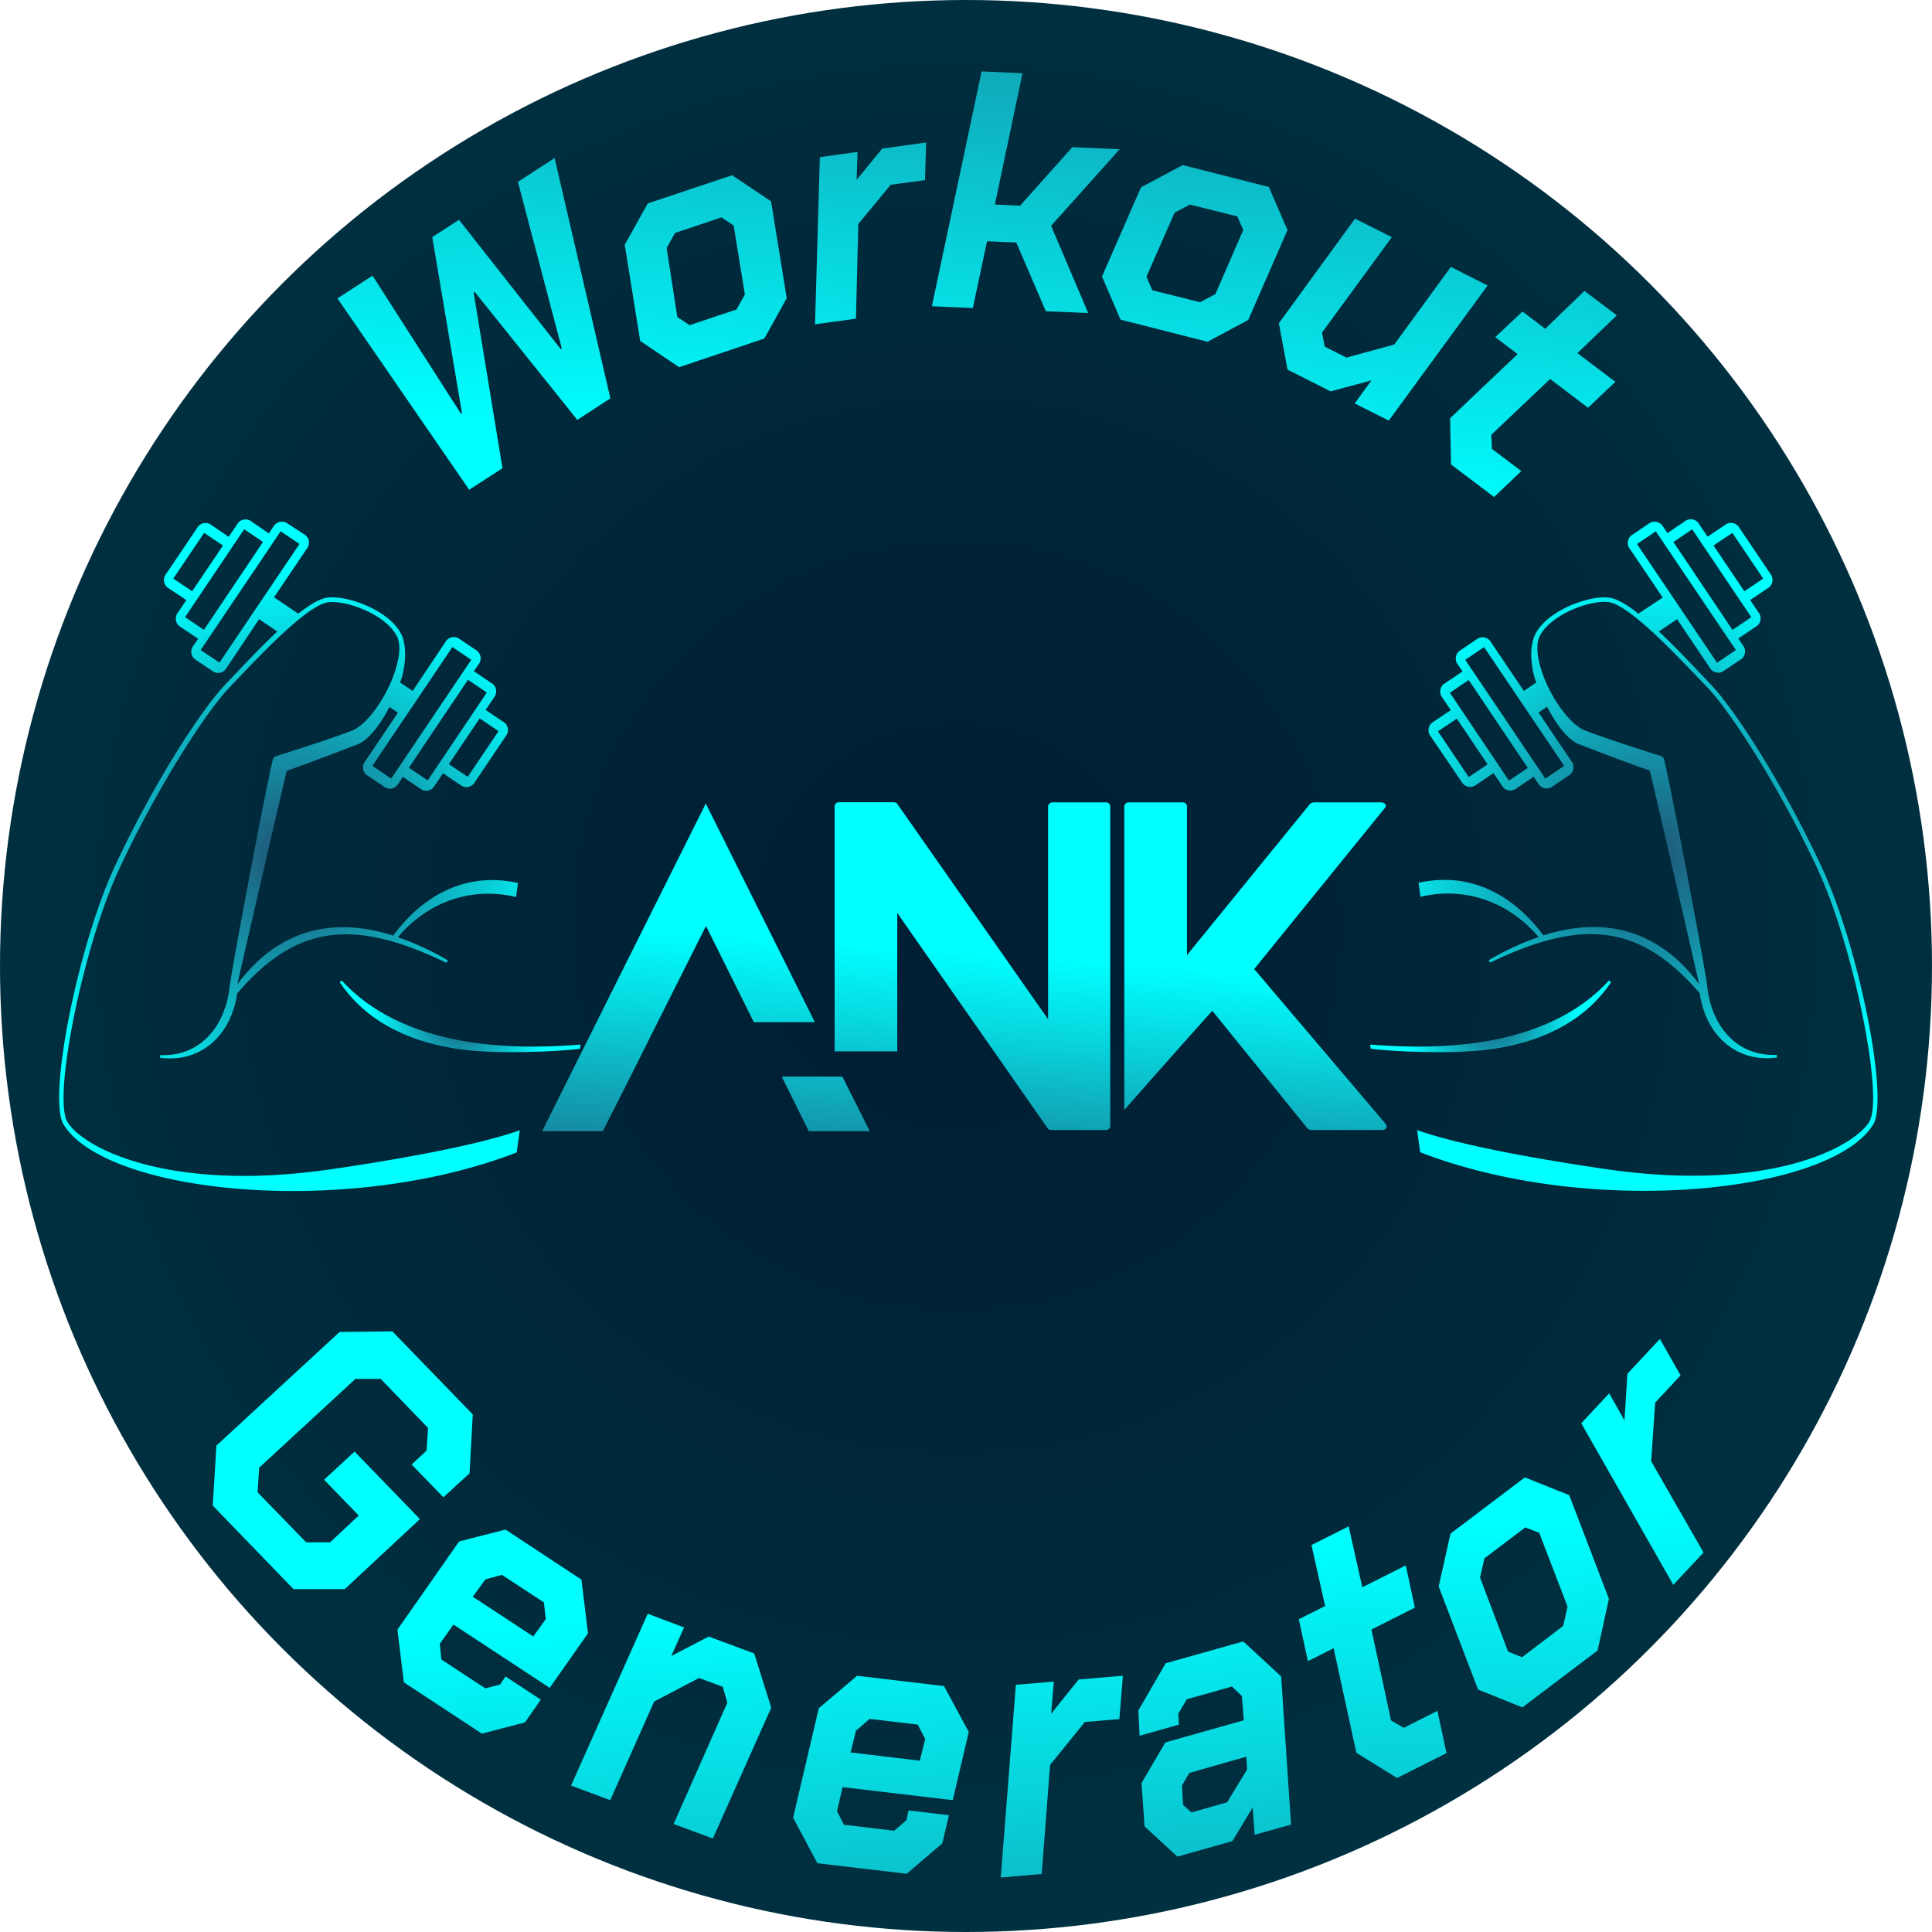 <svg xmlns="http://www.w3.org/2000/svg" xmlns:xlink="http://www.w3.org/1999/xlink" viewBox="0 0 425 425"><defs><style>.cls-1{fill:url(#radial-gradient);}.cls-2{fill:url(#linear-gradient);}.cls-3{fill:url(#linear-gradient-2);}.cls-4{fill:url(#linear-gradient-3);}.cls-5{fill:url(#linear-gradient-4);}.cls-6{fill:url(#linear-gradient-5);}.cls-7{fill:url(#linear-gradient-6);}.cls-8{fill:url(#linear-gradient-7);}.cls-9{fill:url(#linear-gradient-8);}.cls-10{fill:url(#linear-gradient-9);}.cls-11{fill:url(#linear-gradient-10);}.cls-12{fill:url(#linear-gradient-11);}.cls-13{fill:url(#linear-gradient-12);}.cls-14{fill:url(#linear-gradient-13);}.cls-15{fill:url(#linear-gradient-14);}.cls-16{fill:url(#linear-gradient-15);}.cls-17{fill:url(#linear-gradient-16);}.cls-18{fill:url(#linear-gradient-17);}.cls-19{fill:url(#linear-gradient-18);}.cls-20{fill:url(#linear-gradient-19);}.cls-21{fill:url(#radial-gradient-2);}.cls-22{fill:url(#radial-gradient-3);}.cls-23{fill:url(#radial-gradient-4);}.cls-24{fill:url(#radial-gradient-5);}</style><radialGradient id="radial-gradient" cx="210.38" cy="203.62" r="350.78" gradientUnits="userSpaceOnUse"><stop offset="0.08" stop-color="#001e34"/><stop offset="1" stop-color="#003d49"/></radialGradient><linearGradient id="linear-gradient" x1="120.01" y1="-80.96" x2="102.65" y2="92.66" gradientUnits="userSpaceOnUse"><stop offset="0" stop-color="#205072"/><stop offset="0.14" stop-color="#1b6b88"/><stop offset="0.74" stop-color="#08d5dd"/><stop offset="1" stop-color="aqua"/></linearGradient><linearGradient id="linear-gradient-2" x1="168.83" y1="-76.08" x2="151.47" y2="97.54" xlink:href="#linear-gradient"/><linearGradient id="linear-gradient-3" x1="202.89" y1="-72.67" x2="185.53" y2="100.94" xlink:href="#linear-gradient"/><linearGradient id="linear-gradient-4" x1="237.56" y1="-69.21" x2="220.2" y2="104.41" xlink:href="#linear-gradient"/><linearGradient id="linear-gradient-5" x1="274.95" y1="-65.47" x2="257.59" y2="108.15" xlink:href="#linear-gradient"/><linearGradient id="linear-gradient-6" x1="317.11" y1="-61.25" x2="299.75" y2="112.37" xlink:href="#linear-gradient"/><linearGradient id="linear-gradient-7" x1="351.72" y1="-57.79" x2="334.36" y2="115.83" xlink:href="#linear-gradient"/><linearGradient id="linear-gradient-8" x1="94.16" y1="536.13" x2="78.82" y2="360.32" xlink:href="#linear-gradient"/><linearGradient id="linear-gradient-9" x1="123.62" y1="533.45" x2="108.25" y2="357.3" xlink:href="#linear-gradient"/><linearGradient id="linear-gradient-10" x1="160.24" y1="528.84" x2="144.95" y2="353.65" xlink:href="#linear-gradient"/><linearGradient id="linear-gradient-11" x1="205.48" y1="524.41" x2="190.19" y2="349.14" xlink:href="#linear-gradient"/><linearGradient id="linear-gradient-12" x1="244.89" y1="520.75" x2="229.58" y2="345.21" xlink:href="#linear-gradient"/><linearGradient id="linear-gradient-13" x1="278.39" y1="518.1" x2="262.98" y2="341.48" xlink:href="#linear-gradient"/><linearGradient id="linear-gradient-14" x1="314.43" y1="513.5" x2="299.12" y2="338.09" xlink:href="#linear-gradient"/><linearGradient id="linear-gradient-15" x1="349.17" y1="510.43" x2="333.83" y2="334.55" xlink:href="#linear-gradient"/><linearGradient id="linear-gradient-16" x1="377.02" y1="507.42" x2="361.69" y2="331.68" xlink:href="#linear-gradient"/><linearGradient id="linear-gradient-17" x1="153.61" y1="272.82" x2="158.31" y2="205.89" xlink:href="#linear-gradient"/><linearGradient id="linear-gradient-18" x1="209.41" y1="276.74" x2="214.11" y2="209.8" xlink:href="#linear-gradient"/><linearGradient id="linear-gradient-19" x1="271.34" y1="281.08" x2="276.04" y2="214.15" xlink:href="#linear-gradient"/><radialGradient id="radial-gradient-2" cx="101.21" cy="223.58" r="19.56" xlink:href="#linear-gradient"/><radialGradient id="radial-gradient-3" cx="63.64" cy="188.12" r="63.34" xlink:href="#linear-gradient"/><radialGradient id="radial-gradient-4" cx="362.35" cy="188.12" r="63.34" xlink:href="#linear-gradient"/><radialGradient id="radial-gradient-5" cx="327.91" cy="223.58" r="19.56" xlink:href="#linear-gradient"/></defs><title>Asset 11</title><g id="Layer_2" data-name="Layer 2"><g id="Layer_1-2" data-name="Layer 1"><circle class="cls-1" cx="212.5" cy="212.5" r="212.5"/><path class="cls-2" d="M74.23,65.64l7.72-5L101.39,91l.23-.15L95.09,52.16l5.88-3.8L123.35,76.8l.23-.15L113.93,40,122,34.77l12.27,52.86L127,92.36,104.42,64.2l-.23.15L110.53,103l-7.32,4.73Z"/><path class="cls-3" d="M140.83,75l-3.4-21.17,5.07-9.08,18.55-6.2,8.57,5.74,3.44,21.31-4.92,8.87L149.4,80.77ZM162,68.09l1.86-3.31-2.47-15.17-2.7-1.79L148.5,51.24l-1.86,3.31L149,69.74l2.7,1.79Z"/><path class="cls-4" d="M180.35,34.57l8.29-1.15-.2,6.14,5.64-6.88,9.65-1.33-.25,8.28-7.54,1-7.13,8.63-.52,20.84-9,1.24Z"/><path class="cls-5" d="M215.93,15.71l9,.4L218.85,45l5.55.24,11.48-12.86,10.42.45L231.22,49.67l8.16,19.19-9.32-.4-6.49-15.11-6.44-.28L214,67.76,205,67.37Z"/><path class="cls-6" d="M242.42,60.83,251,41.2l9.17-4.89,18.95,4.82,4.1,9.48-8.64,19.78-8.94,4.79-19.15-4.87ZM264,66.48l3.36-1.78,6.13-14.1-1.3-3L261.75,45l-3.36,1.78-6.2,14.08,1.29,3Z"/><path class="cls-7" d="M281.33,71.1l16.75-23,8.09,4.07-15.36,21,.6,3.08,4.78,2.41L306.7,75.8l12.46-17.08,8.08,4.08L305.5,92.52,298,88.75l3.71-5.08-9,2.42-9.49-4.79Z"/><path class="cls-8" d="M319,92l14.85-14.11-4.93-3.72,6-5.64,5,3.8L348.54,64l7.12,5.37L347,77.68,355.34,84l-6,5.69L341,83.37,328.06,95.63l.13,3.12,6.47,4.88-6,5.69-9.47-7.15Z"/><path class="cls-9" d="M47.61,318l27.1-25,11.6-.12L104,311.15l-.71,12.94-5.74,5.27-7-7.19,3.28-3.05.34-5L83.74,303.32l-5.55,0L57,322.87l-.33,5.42,10.69,11h5.24l6.32-5.91-7.62-7.87L78,319.32l14.37,14.85L75.85,349.56l-11.3,0L46.8,331.19Z"/><path class="cls-10" d="M87.43,358.49,101,339.09l10.2-2.61,16.7,11,1.45,11.81-8.43,12L99.74,357.36l-3,4.26.36,3.44,9.66,6.35,3.27-.86,1.17-1.75,7.76,5.09-3.48,5L106,381.36,88.83,370.07Zm29.88,1.5,2.75-3.82-.41-3.67-9.24-6.07-3.65,1L104,351.25Z"/><path class="cls-11" d="M142.49,355l8,3-2.83,6.29,8.25-4.28,10,3.72,3.74,11.93-12.84,28.78-8.62-3.2L160,374.55l-1-3.49-5.23-1.94-9.87,5.18L134.24,396l-8.62-3.21Z"/><path class="cls-12" d="M174.47,399.86l5.65-24.08,8.43-7.14,19.11,2.26L213.11,381,209.58,396l-24.23-2.87-1.23,5.28,1.53,3,11.06,1.31,2.69-2.31.46-2.15,8.88,1.05-1.45,6.18-7.83,6.7-19.66-2.32Zm27.87-12.55,1.19-4.78-1.66-3.16-10.58-1.25-3,2.61-1.18,4.78Z"/><path class="cls-13" d="M223.47,370.62l8.35-.71-.59,7.07,6.06-7.53,9.72-.82-.77,9.53-7.6.64L231,388.24l-1.85,24-9,.77Z"/><path class="cls-14" d="M251.78,401.77l-.67-9.52,5.24-8.95,17.26-4.87-.42-5.34L271,371l-9.93,2.8L259.19,377l.15,2.38-8.66,2.45-.26-5.57,6-10.37,17.07-4.81,8.34,7.71L284,401.37,276,403.61l-.43-6L271.1,405,259,408.42Zm18.16-5.29,4.4-7.23-.17-2.82L261.64,390,260,392.78l.26,4.26,1.83,1.66Z"/><path class="cls-15" d="M298.37,385.57l-5-23-5.66,2.85-2-9.22,5.79-2.91-3-13.41,8.18-4.11,3,13.4,9.56-4.81,2,9.29-9.56,4.81,4.32,20,2.78,1.63,7.42-3.73,2,9.29-10.88,5.47Z"/><path class="cls-16" d="M325.14,371.66,316.48,349l2.6-11.63L335.44,325l9.76,3.91,8.73,22.81-2.5,11.36-16.54,12.51Zm18.74-14,.95-4.25-6.24-16.23L335.53,336l-9,6.81-.95,4.25,6.18,16.28,3.07,1.21Z"/><path class="cls-17" d="M347.85,313.09l6.14-6.57,3.36,5.94L358,302.2l7.14-7.65,4.55,8-5.59,6-.88,12.89,11.52,20.08-6.65,7.11Z"/><path class="cls-18" d="M138.72,236.76l-6.12,12.07H119.26l36-72.07,24,48.11H165.84L155.3,203.69l-10.63,21.18Zm52.61,12.07H177.91l-5.95-12H185.3Z"/><path class="cls-19" d="M244.23,177.32v70.45a.92.92,0,0,1-1,.81H231.35c-.18,0-.72-.09-.81-.27l-33.16-47.48v30.45H183.6v-54a1,1,0,0,1,.9-.81h12c.18,0,.72.09.81.27l33.25,47.47V177.32a1,1,0,0,1,1.08-.81h11.62A.92.92,0,0,1,244.23,177.32Z"/><path class="cls-20" d="M304,248.58h-15.5a2.15,2.15,0,0,1-.81-.27l-21-25.95c-1.8,1.89-19.37,21.8-19.37,21.8V177.32a1,1,0,0,1,1-.81h11.89a.89.89,0,0,1,.9.81v32.79l27.12-33.33a2.15,2.15,0,0,1,.81-.27h14.69c1,0,1.44.72.81,1.35l-28.65,35.31,28.92,34.06C305.31,248,304.86,248.58,304,248.58Z"/><path class="cls-21" d="M75.19,215.71l-.49.3c6.43,9.62,16.93,13.49,26.55,14.82,8.58,1.18,22.63.42,26.35-.14l.12-.9C117.84,230.51,90.44,232.34,75.19,215.71Z"/><path class="cls-22" d="M14.84,246.83c-3.3-5.39,3.45-38.57,11.29-55.47,8.41-18.12,19.28-34.93,24.47-40.28,5-5.19,16.77-18.06,21.62-18.59C76.39,132,85,135.28,87.33,140c.92,1.85.59,5.11-.89,8.95-2.15,5.54-6,10.61-9,11.77-5.58,2.17-16.9,5.67-17,5.71l-.37.5c-.94,3.05-9.47,47.82-9.6,50.63-1.25,9-7,14.91-15.21,14.53l-.08.59c8.65,1.2,15.61-4.62,17-14.15C65.22,203.29,77.9,202,98.22,211.8l.31-.53a61.19,61.19,0,0,0-11-5.1c6.61-7.87,16.3-11.17,26-8.84l.42-3.09c-13-2.87-22.22,4.43-27.45,11.57-17.1-5.42-27.84,2-34.28,10.73,0-.29,10.66-46.42,10.87-47,2-.63,10.56-3.85,15.59-5.8,2.43-.95,5-4.41,7-8.22l1.86,1.26-7.19,10.67a2.14,2.14,0,0,0,.27,3l4.15,2.79a2.12,2.12,0,0,0,2.85-.86l1-1.48h0l4.15,2.8a2.13,2.13,0,0,0,2.85-.87l1.83-2.72h0l4.15,2.79a2.14,2.14,0,0,0,2.86-.86l6.78-10.07a2.13,2.13,0,0,0-.26-3l-4.15-2.8h0l1.83-2.72a2.14,2.14,0,0,0-.27-3l-4.15-2.79h0l1-1.48a2.14,2.14,0,0,0-.27-3l-4.15-2.8a2.13,2.13,0,0,0-2.85.87L90.77,152,88,150.12c.09-.24.2-.51.28-.75.81-2.45,1.39-7,0-9.85-2.55-5.15-11.6-8.57-16.15-8.07-1.71.18-4,1.57-6.52,3.54l-5.33-3.59,7.19-10.67a2.12,2.12,0,0,0-.27-3L63,115a2.14,2.14,0,0,0-2.86.86l-1,1.48h0L55,114.51a2.14,2.14,0,0,0-2.86.87l-1.83,2.72h0L46.2,115.3a2.12,2.12,0,0,0-2.85.86l-6.79,10.07a2.14,2.14,0,0,0,.27,3L41,132h0l-1.83,2.72a2.13,2.13,0,0,0,.26,3l4.15,2.79h0l-1,1.47a2.13,2.13,0,0,0,.26,3l4.15,2.8a2.14,2.14,0,0,0,2.86-.87L57,136.2l4,2.72c-4.39,4.11-8.73,8.87-11.22,11.43-5.39,5.55-16.07,22-24.67,40.57C17.06,208.43,10.45,241.66,14,247.38c9.29,15.13,62.05,20.68,99.67,6.13l.67-4.87C104,252.3,84.87,255.45,73,257.19,37.08,262.45,18.31,252.48,14.84,246.83Zm94.83-86-6.78,10.06-4.15-2.79,6.78-10.07Zm-2.58-8.49-13,19.34-4.15-2.8,13-19.34Zm-7.57-10,4.15,2.8L86.05,171.28l-4.15-2.8Zm-61.4-15.07,6.79-10.06L49.06,120l-6.79,10.07Zm2.59,8.49,13-19.34,4.15,2.8-13,19.34Zm7.57,10L44.13,143l17.61-26.14,4.15,2.8Z"/><path class="cls-23" d="M400.81,190.92c-8.6-18.53-19.28-35-24.67-40.57-2.49-2.56-6.83-7.32-11.22-11.43l4-2.72,7.19,10.66a2.14,2.14,0,0,0,2.86.87l4.15-2.8a2.13,2.13,0,0,0,.26-3l-1-1.47h0l4.15-2.79a2.14,2.14,0,0,0,.27-3L385,132h0l4.15-2.8a2.12,2.12,0,0,0,.27-3l-6.79-10.07a2.12,2.12,0,0,0-2.85-.86l-4.15,2.79h0l-1.83-2.72a2.13,2.13,0,0,0-2.85-.87l-4.15,2.8h0l-1-1.48A2.13,2.13,0,0,0,363,115l-4.15,2.79a2.12,2.12,0,0,0-.27,3l7.19,10.67L360.4,135c-2.51-2-4.81-3.36-6.52-3.54-4.55-.5-13.6,2.92-16.15,8.07-1.44,2.9-.86,7.4-.05,9.85.08.24.19.51.28.75L335.22,152,328,141.3a2.13,2.13,0,0,0-2.85-.87l-4.15,2.8a2.14,2.14,0,0,0-.27,3l1,1.48h0l-4.15,2.79a2.14,2.14,0,0,0-.27,3l1.83,2.72h0L315,159a2.13,2.13,0,0,0-.26,3L321.54,172a2.14,2.14,0,0,0,2.86.86l4.15-2.79h0l1.83,2.72a2.13,2.13,0,0,0,2.85.87l4.15-2.8h0l1,1.48a2.12,2.12,0,0,0,2.85.86l4.15-2.79a2.14,2.14,0,0,0,.27-3l-7.19-10.67,1.86-1.26c2,3.81,4.56,7.27,7,8.22,5,1.95,13.57,5.17,15.59,5.8.21.6,10.83,46.73,10.87,47-6.44-8.7-17.18-16.15-34.28-10.73-5.23-7.14-14.45-14.44-27.45-11.57l.42,3.09c9.66-2.33,19.35,1,26,8.84a61.51,61.51,0,0,0-11,5.1l.31.53c20.33-9.81,33-8.51,46.12,6.72,1.37,9.53,8.34,15.35,17,14.15l-.08-.59c-8.17.38-14-5.53-15.21-14.53-.13-2.81-8.66-47.58-9.6-50.63l-.37-.5c-.11,0-11.43-3.54-17-5.71-3-1.16-6.9-6.23-9.05-11.77-1.48-3.84-1.81-7.1-.89-8.95,2.34-4.71,10.94-8,15.11-7.5,4.85.53,16.59,13.4,21.62,18.59,5.19,5.35,16.06,22.16,24.47,40.28,7.84,16.9,14.59,50.08,11.29,55.47-3.47,5.65-22.24,15.62-58.13,10.36-11.9-1.74-31-4.89-41.32-8.55l.67,4.87c37.62,14.55,90.38,9,99.67-6.13C415.54,241.66,408.93,208.43,400.81,190.92Zm-19.73-73.7,6.79,10.06-4.15,2.8L376.93,120Zm-8.83-.79,13,19.34-4.14,2.8-13-19.34Zm-12.15,3.25,4.15-2.8L381.86,143l-4.15,2.79Zm-37,51.26-6.78-10.06,4.15-2.8,6.78,10.07Zm8.84.79-13-19.34,4.15-2.8,13,19.34Zm12.15-3.25-4.15,2.8-17.62-26.13,4.15-2.8Z"/><path class="cls-24" d="M327.87,230.83c9.63-1.33,20.12-5.2,26.56-14.82l-.5-.3c-15.25,16.63-42.65,14.8-52.53,14.08l.12.9C305.24,231.25,319.29,232,327.87,230.83Z"/></g></g></svg>